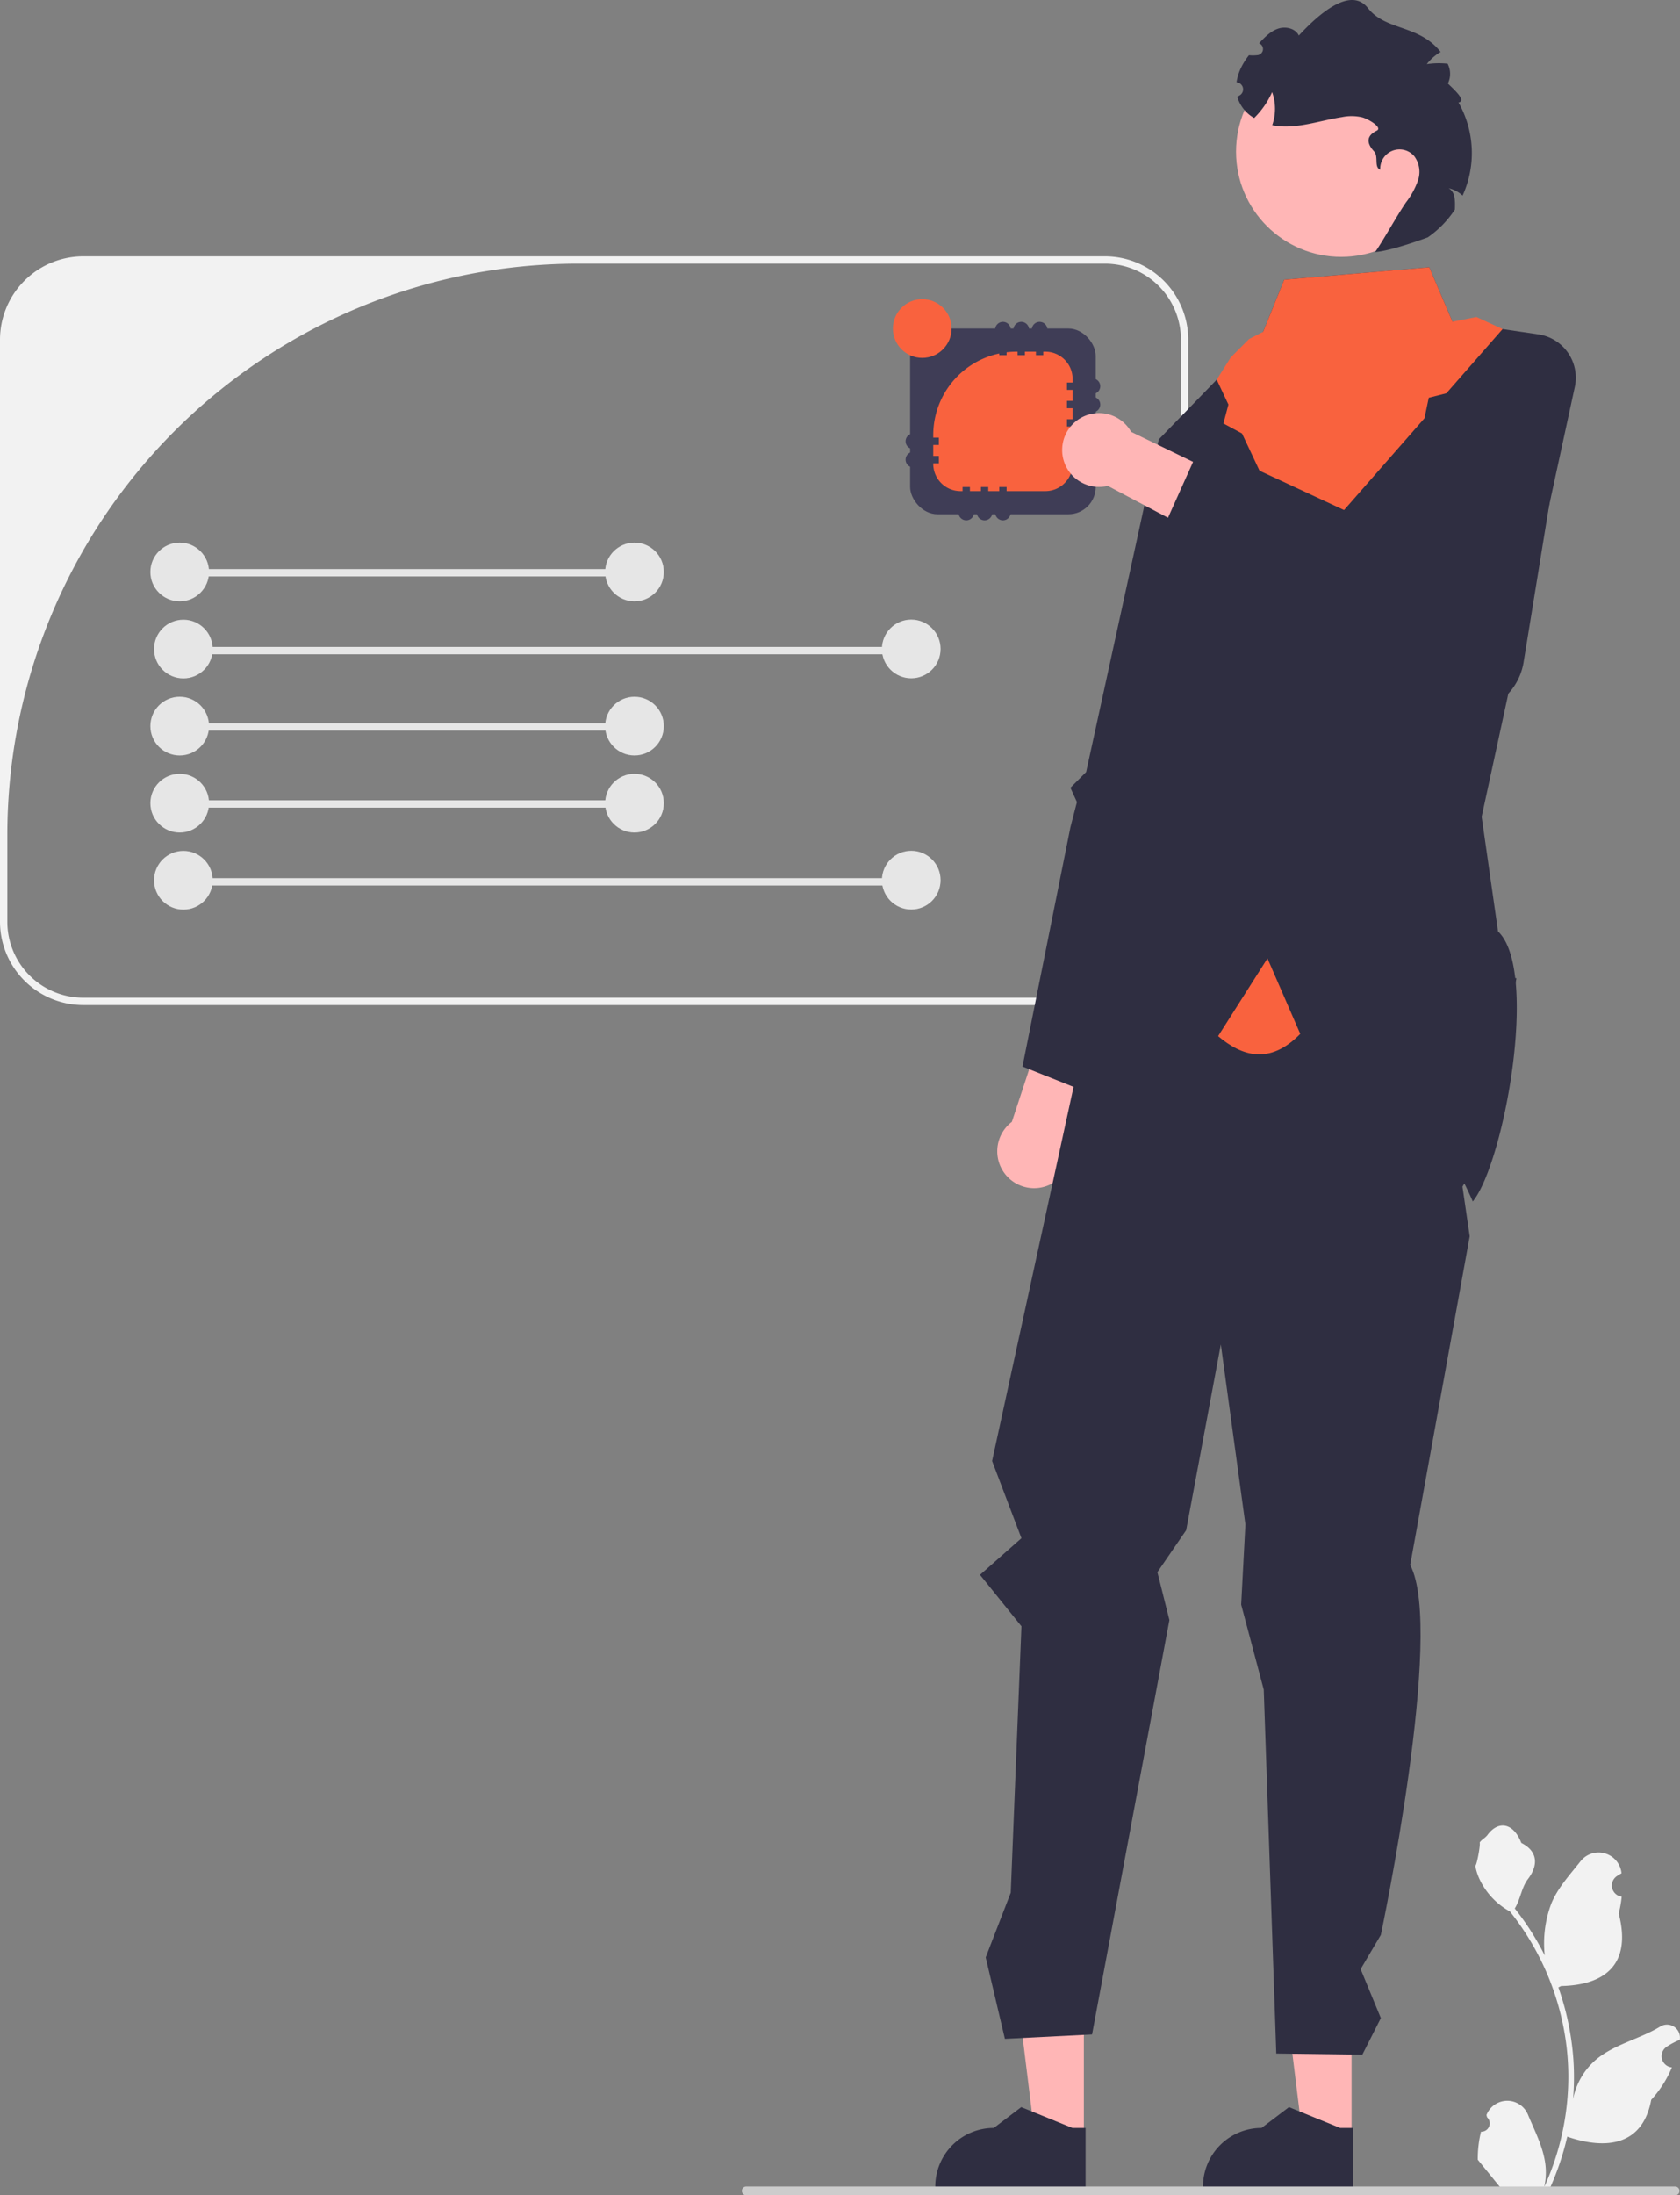 <svg xmlns="http://www.w3.org/2000/svg" data-name="Layer 1" width="458.088" height="598.163" viewBox="0 0 458.088 598.163" xmlns:xlink="http://www.w3.org/1999/xlink"><rect x="0" y="0" width="458.088" height="598.163" fill="#808080" stroke="none"/><path d="M301.31,69.847H22.69A22.717,22.717,0,0,0,0,92.537v158.62a22.717,22.717,0,0,0,22.69,22.69H301.31a22.717,22.717,0,0,0,22.69-22.69v-158.62A22.717,22.717,0,0,0,301.31,69.847Zm20.69,181.31a20.69,20.69,0,0,1-20.69,20.69H22.69A20.69,20.69,0,0,1,2,251.157V227.523A155.676,155.676,0,0,1,157.676,71.847H301.31a20.69,20.69,0,0,1,20.69,20.69Z" fill="#f2f2f2"/><rect x="49.719" y="155.064" width="121.853" height="2" fill="#e6e6e6"/><rect x="49.933" y="176.277" width="196.536" height="2" fill="#e6e6e6"/><circle cx="173" cy="155.847" r="8" fill="#e6e6e6"/><circle cx="49" cy="155.847" r="8" fill="#e6e6e6"/><rect x="49.719" y="197.064" width="121.853" height="2" fill="#e6e6e6"/><circle cx="173" cy="197.847" r="8" fill="#e6e6e6"/><circle cx="49" cy="197.847" r="8" fill="#e6e6e6"/><rect x="49.719" y="218.064" width="121.853" height="2" fill="#e6e6e6"/><circle cx="173" cy="218.847" r="8" fill="#e6e6e6"/><circle cx="49" cy="218.847" r="8" fill="#e6e6e6"/><circle cx="50" cy="176.847" r="8" fill="#e6e6e6"/><circle cx="248.469" cy="176.82" r="8" fill="#e6e6e6"/><rect x="49.933" y="239.277" width="196.536" height="2" fill="#e6e6e6"/><circle cx="50" cy="239.847" r="8" fill="#e6e6e6"/><circle cx="248.469" cy="239.82" r="8" fill="#e6e6e6"/><rect x="248.166" y="89.517" width="50.606" height="50.606" rx="7.437" fill="#3f3d56"/><path d="M277.188,95.82h7.844a7.437,7.437,0,0,1,7.437,7.437v23.126a7.437,7.437,0,0,1-7.437,7.437h-23.126a7.437,7.437,0,0,1-7.437-7.437v-7.844A22.719,22.719,0,0,1,277.188,95.82Z" fill="#f9623e"/><path d="M271.969,88.32a2.121,2.121,0,0,0,0,3,2.098,2.098,0,0,0,.5.36V96.777h2V91.68a2.098,2.098,0,0,0,.5-.36,2.121,2.121,0,0,0-3-3Z" fill="#3f3d56"/><path d="M276.969,88.32a2.121,2.121,0,0,0,0,3,2.098,2.098,0,0,0,.5.36V96.777h2V91.68a2.098,2.098,0,0,0,.5-.36,2.121,2.121,0,0,0-3-3Z" fill="#3f3d56"/><path d="M281.969,88.32a2.121,2.121,0,0,0,0,3,2.098,2.098,0,0,0,.5.36V96.777h2V91.68a2.098,2.098,0,0,0,.5-.36,2.121,2.121,0,0,0-3-3Z" fill="#3f3d56"/><path d="M274.469,137.796v-5.097h-2v5.097a2.098,2.098,0,0,0-.5.36,2.121,2.121,0,1,0,3,0A2.098,2.098,0,0,0,274.469,137.796Z" fill="#3f3d56"/><path d="M269.469,137.796v-5.097h-2v5.097a2.098,2.098,0,0,0-.5.36,2.121,2.121,0,1,0,3,0A2.098,2.098,0,0,0,269.469,137.796Z" fill="#3f3d56"/><path d="M264.469,137.796v-5.097h-2v5.097a2.098,2.098,0,0,0-.5.36,2.121,2.121,0,1,0,3,0A2.098,2.098,0,0,0,264.469,137.796Z" fill="#3f3d56"/><path d="M296.387,106.738a2.121,2.121,0,1,0,0-3,2.098,2.098,0,0,0-.36.5H290.93v2h5.097A2.098,2.098,0,0,0,296.387,106.738Z" fill="#3f3d56"/><path d="M296.387,108.738a2.098,2.098,0,0,0-.36.5H290.93v2h5.097a2.098,2.098,0,0,0,.36.5,2.121,2.121,0,1,0,0-3Z" fill="#3f3d56"/><path d="M296.387,113.738a2.098,2.098,0,0,0-.36.5H290.93v2h5.097a2.098,2.098,0,0,0,.36.5,2.121,2.121,0,1,0,0-3Z" fill="#3f3d56"/><path d="M296.387,118.738a2.098,2.098,0,0,0-.36.5H290.93v2h5.097a2.098,2.098,0,0,0,.36.5,2.121,2.121,0,1,0,0-3Z" fill="#3f3d56"/><path d="M296.387,123.738a2.098,2.098,0,0,0-.36.5H290.93v2h5.097a2.098,2.098,0,0,0,.36.5,2.121,2.121,0,1,0,0-3Z" fill="#3f3d56"/><path d="M250.551,123.738a2.121,2.121,0,1,0,0,3,2.098,2.098,0,0,0,.36-.5h5.097v-2h-5.097a2.098,2.098,0,0,0-.36-.5Z" fill="#3f3d56"/><path d="M250.551,118.738a2.121,2.121,0,1,0,0,3,2.098,2.098,0,0,0,.36-.5h5.097v-2h-5.097a2.098,2.098,0,0,0-.36-.5Z" fill="#3f3d56"/><path d="M429.402,105.45,404.002,222.54l4.47,31.25c11.26,10.68,1.616,63.099-6.884,73.589,0,0-18.966-45.339-47.046-45.679-7.89-.091-15.6.06-22.399.62a84.138,84.138,0,0,0-14.49,2.229c-26,7-22.649-2.01-22.649-2.01l20.97-162.82,15.79-16.27L344.411,90.42l5.75-14.21,39.561-3.39,6.33,14.829L409.712,89.67l9.77,1.439A11.943,11.943,0,0,1,429.402,105.45Z" fill="#2f2e41"/><polygon points="409.712 89.67 394.375 107.165 389.588 108.379 388.406 113.974 354.772 152.34 338.665 118.117 333.588 115.379 334.957 110.238 331.762 103.45 335.588 97.379 340.588 92.379 344.411 90.42 350.161 76.21 389.722 72.82 396.052 87.65 402.588 86.379 409.712 89.67" fill="#f9623e"/><path d="M275.911,305.675l9.4-28.529,17.046,3.096L291.346,310.051a10.055,10.055,0,1,1-15.435-4.376Z" fill="#ffb6b6"/><polygon points="323.849 117.695 315.973 119.72 296.159 210.353 291.87 214.642 293.648 218.546 291.87 225.412 278.799 290.601 307.743 302.126 337.223 167.585 323.849 117.695" fill="#2f2e41"/><polygon points="368.536 582.386 355.209 582.385 348.869 530.98 368.539 530.981 368.536 582.386" fill="#ffb6b6"/><path d="M369.005,596.289l-40.982-.002v-.518a15.952,15.952,0,0,1,15.952-15.951h.001l7.486-5.679,13.967,5.68,3.578 0-.001,16.47Z" fill="#2f2e41"/><polygon points="295.536 582.386 282.209 582.385 275.869 530.98 295.539 530.981 295.536 582.386" fill="#ffb6b6"/><path d="M296.005,596.289l-40.982-.002v-.518a15.952,15.952,0,0,1,15.952-15.951h.001l7.486-5.679,13.967,5.68,3.578 0-.001,16.47Z" fill="#2f2e41"/><path d="M403.829,580.83a2.269,2.269,0,0,0,1.645-3.933l-.155-.618q.031-.074.062-.148a6.094,6.094,0,0,1,11.241.042c1.839,4.428,4.179,8.864,4.756,13.546a18.029,18.029,0,0,1-.316,6.2,72.281,72.281,0,0,0,6.575-30.021,69.767,69.767,0,0,0-.433-7.783q-.359-3.178-.995-6.31a73.119,73.119,0,0,0-14.5-30.99,19.459,19.459,0,0,1-8.093-8.397,14.843,14.843,0,0,1-1.35-4.056c.394.052,1.486-5.949,1.188-6.317.549-.833,1.532-1.247,2.131-2.06,2.982-4.043,7.091-3.337,9.236,2.157,4.582,2.313,4.627,6.148,1.815,9.837-1.789,2.347-2.035,5.522-3.604,8.035.162.207.329.407.491.614a73.588,73.588,0,0,1,7.681,12.169,30.592,30.592,0,0,1,1.826-14.21c1.748-4.217,5.025-7.769,7.91-11.415a6.279,6.279,0,0,1,11.184,3.083q.009.081.017.161-.643.363-1.259.77a3.078,3.078,0,0,0,1.241,5.602l.063.01a30.626,30.626,0,0,1-.807,4.579c3.702,14.316-4.29,19.53-15.701,19.764-.252.129-.497.258-.749.381a75.113,75.113,0,0,1,4.043,19.028,71.245,71.245,0,0,1-.052,11.503l.019-.136a18.826,18.826,0,0,1,6.427-10.87c4.946-4.063,11.933-5.559,17.268-8.824a3.533,3.533,0,0,1,5.411,3.437l-.022.143a20.68,20.68,0,0,0-2.319,1.117q-.643.363-1.259.77a3.078,3.078,0,0,0,1.241,5.602l.063.01c.045.006.084.013.129.019a30.655,30.655,0,0,1-5.639,8.829c-2.315,12.497-12.256,13.683-22.89,10.044h-.006a75.091,75.091,0,0,1-5.044,14.726H404.281c-.065-.2-.123-.407-.181-.607a20.478,20.478,0,0,0,4.986-.297c-1.337-1.641-2.674-3.294-4.011-4.935a1.121,1.121,0,0,1-.084-.097c-.678-.84-1.363-1.673-2.041-2.512l-0-.001a29.99,29.99,0,0,1,.879-7.64l.001-0Z" fill="#f2f2f2"/><path d="M202.278,596.973a1.186,1.186,0,0,0,1.19,1.19h253.29a1.19,1.19,0,0,0,0-2.38h-253.29A1.187,1.187,0,0,0,202.278,596.973Z" fill="#ccc"/><path d="M402.253,264.625,298.517,269.598l-28,128.482,8,21.037-11.298,9.986,11.298,14.014-2.912,72.581-6.832,17.642,5.234,22.196,23.766-1.196L318.861,441.422l-3.273-13.043,7.844-11.434,9.453-50.614,6.703,49.048-1.156,21.834,6.156,23.166,3.418,99.157,23.465.303,5.046-9.956-5.511-13.346,5.511-9.331s17.511-82.89,8-100.78l16.23-89.567-1.975-13.519,6.441-11.129,8.273-45.659-11.233-1.927Z" fill="#2f2e41"/><path d="M308.429,117.667l27.035,13.091-5.324,16.487L302.05,132.388a10.055,10.055,0,1,1,6.379-14.721Z" fill="#ffb6b6"/><path d="M391.355,192.39a16.498,16.498,0,0,1-7.744-8.788l-68.839-34.262,12.778-28.467,61.222,28.467,19.494-56.53,3.761.711a17.793,17.793,0,0,1,14.258,20.345l-10.862,66.676a16.539,16.539,0,0,1-24.068,11.849Z" fill="#2f2e41"/><path d="M354.541,281.7c-8.333,8.538-15.909,6.088-22.399.62l13.46-21.181Z" fill="#f9623e"/><circle cx="365.701" cy="41.324" r="28.666" fill="#ffb6b6"/><path d="M398.802,53.3a8.107,8.107,0,0,0-3.8-2c1.56.85,1.76,2.78,1.729,4.74,0,.359-.02.71-.03,1.06a27.7,27.7,0,0,1-7.39,7.58s-9.61,3.61-14.35,4.01c2.479-3.59,5.97-10.01,8.449-13.59a21.254,21.254,0,0,0,3.25-5.99,7.17,7.17,0,0,0-1-6.51,5.271,5.271,0,0,0-9.31,3.65c-1.76-.73-.389-3.599-1.69-5.01-1.97-2.136-2.261-4.162.73-5.631,1.667-.818-2.12-3.109-3.92-3.63a12.824,12.824,0,0,0-5.55-.069c-5.29.81-10.46,2.649-15.82,2.55a18.073,18.073,0,0,1-3.2-.351,13.518,13.518,0,0,0-.03-9.01,23.191,23.191,0,0,1-4.899,7.061,9.874,9.874,0,0,1-4.596-5.775l.006-.015q.368-.205.72-.426a1.918,1.918,0,0,0-.871-3.509l-.058-.006a13.611,13.611,0,0,1,1.3-4.12,18.956,18.956,0,0,1,2.08-3.26,11.134,11.134,0,0,0,2.31-.02l.051-.005a1.673,1.673,0,0,0,.575-3.143q-.083-.046-.166-.093l-.001-.006c1.525-1.624,3.143-3.326,5.272-4.003,2.029-.641,4.63-.03,5.56,1.899,5.19-5.62,14.07-13.6,18.851-7.47,4.851,6.234,13.88,4.421,19.81,11.95l-0.0 0a13.026,13.026,0,0,0-3.771,3.319,22.083,22.083,0,0,1,5.681-.12,6.007,6.007,0,0,1,.069,5.4c1.721,1.69,5.16,4.71,2.9,5.17a27.909,27.909,0,0,1,1.11,25.37Z" fill="#2f2e41"/><circle cx="251.469" cy="89.517" r="8" fill="#f9623e"/></svg>